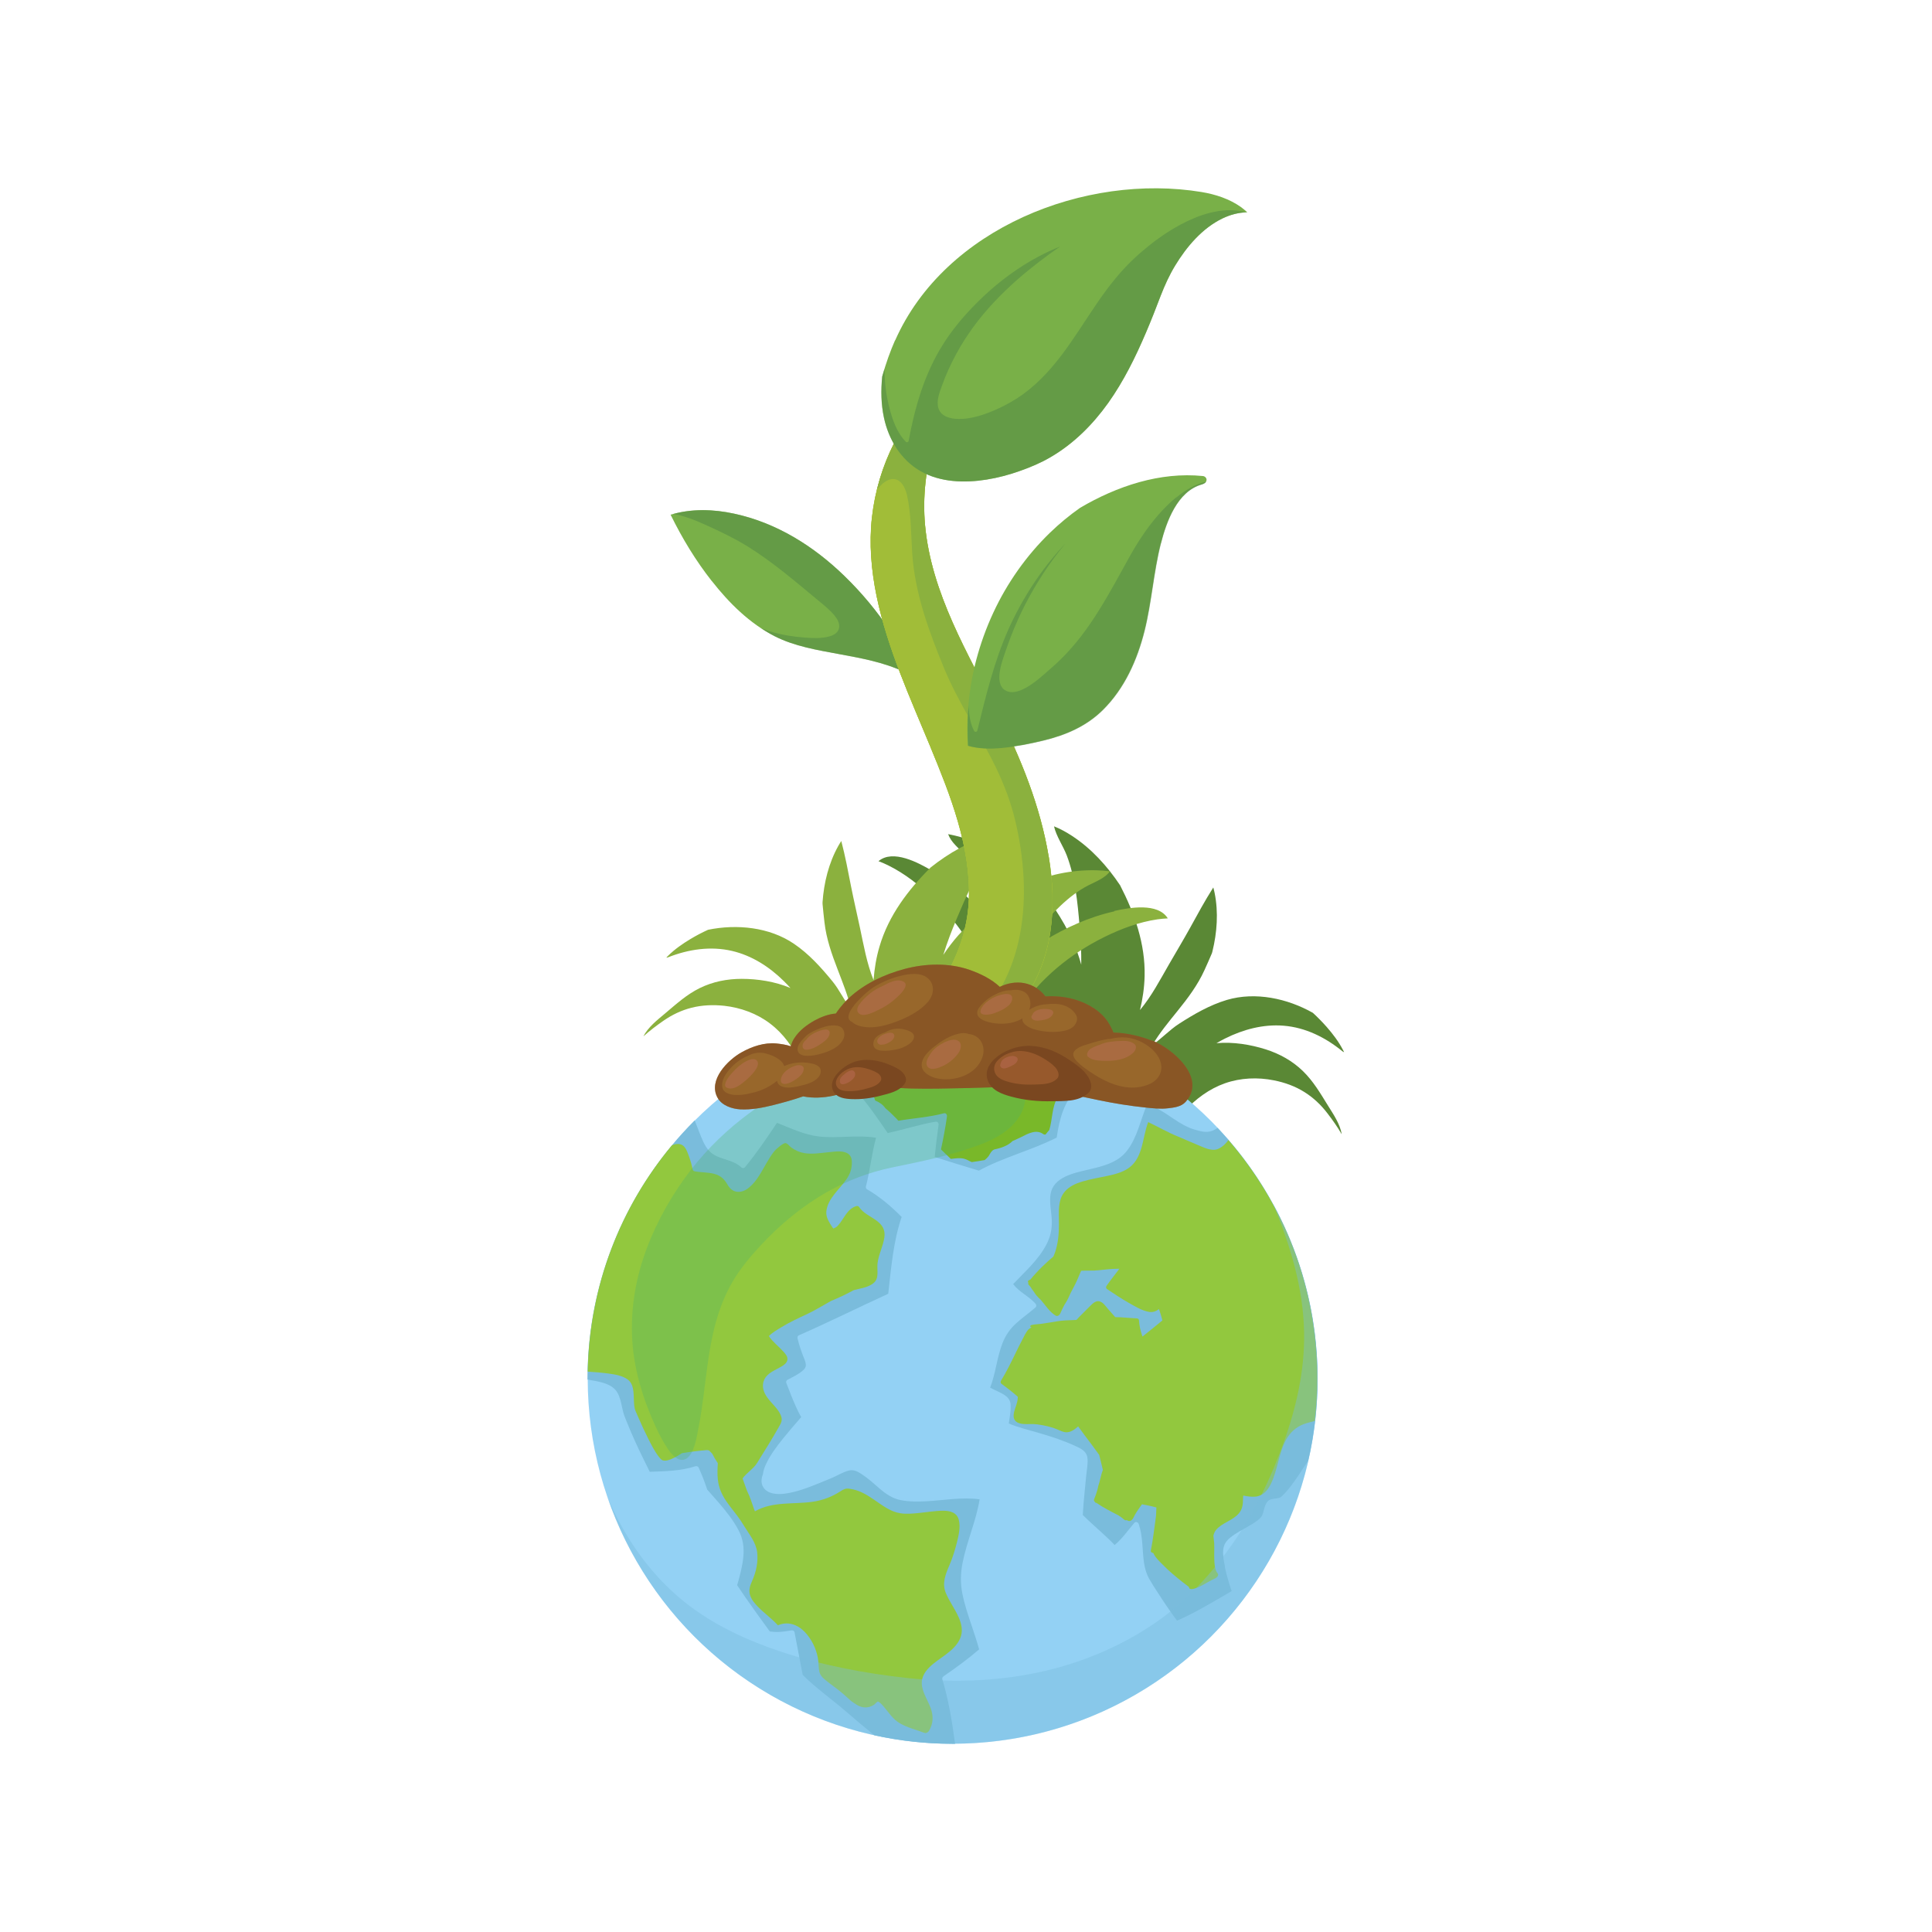 <?xml version="1.0" encoding="UTF-8"?>
<svg xmlns="http://www.w3.org/2000/svg" viewBox="0 0 200 200">
  <defs>
    <style>
      .cls-1 {
        fill: #93d1f4;
      }

      .cls-1, .cls-2, .cls-3, .cls-4, .cls-5, .cls-6, .cls-7, .cls-8, .cls-9, .cls-10, .cls-11, .cls-12, .cls-13, .cls-14, .cls-15, .cls-16, .cls-17, .cls-18, .cls-19 {
        stroke-width: 0px;
      }

      .cls-2, .cls-4 {
        fill: #7abcdc;
      }

      .cls-2, .cls-4, .cls-9, .cls-10 {
        mix-blend-mode: multiply;
      }

      .cls-2, .cls-17 {
        opacity: .4;
      }

      .cls-3 {
        fill: #4db167;
        opacity: .3;
      }

      .cls-3, .cls-17, .cls-19 {
        mix-blend-mode: screen;
      }

      .cls-5 {
        opacity: .5;
      }

      .cls-5, .cls-12 {
        fill: #7a4720;
      }

      .cls-6 {
        fill: #5a8835;
      }

      .cls-20 {
        isolation: isolate;
      }

      .cls-7 {
        fill: #92c83e;
      }

      .cls-8 {
        fill: #98672b;
      }

      .cls-9, .cls-11 {
        fill: #8bb13e;
      }

      .cls-10 {
        fill: #588f45;
        opacity: .61;
      }

      .cls-13 {
        fill: #bad532;
      }

      .cls-14 {
        fill: #97592c;
      }

      .cls-15 {
        fill: #79b048;
      }

      .cls-16 {
        fill: #79b829;
      }

      .cls-17 {
        fill: #c47162;
      }

      .cls-18, .cls-19 {
        fill: #a1bd38;
      }
    </style>
  </defs>
  <g class="cls-20">
    <g id="Capa_1" data-name="Capa 1">
      <g>
        <path class="cls-6" d="M96.47,90.15c2.33,1.36,4.28,3.14,6.03,5.19,1,1.18,1.92,2.42,2.81,3.68-.41-1.53-1.13-3-1.78-4.42-1-2.17-1.95-4.45-3.67-6.17-.65-.65-1.4-1.23-1.71-2.08.47.09.94.2,1.4.33,2.41.71,4.71,2.01,6.54,3.73,1.17,1.1,2.14,2.38,3.1,3.66.71,1.07,1.34,2.17,1.86,3.33.36.8.65,1.62.88,2.46.02-1.33-.06-2.67-.17-3.99-.21-2.46-.45-5-1.33-7.32-.39-1.01-1.07-1.95-1.32-3.01.65.26,1.27.6,1.85.98,2,1.3,3.66,3.13,4.99,5.12,0,0,0,0,0,0,1.51,2.93,2.62,6.08,2.54,9.41-.03,1.19-.2,2.36-.48,3.51,1.2-1.43,2.09-3.15,3.01-4.74.72-1.25,1.46-2.48,2.16-3.74.78-1.42,1.55-2.84,2.42-4.21.05.19.1.38.14.58.4,1.99.25,4.08-.23,6.04-.01.06-.03.12-.05.18-.25.59-.51,1.18-.78,1.77-.7,1.54-1.72,2.9-2.78,4.21-.92,1.14-1.86,2.27-2.6,3.52.95-.66,1.78-1.56,2.74-2.18,1.55-1,3.19-1.95,4.97-2.48,2.95-.87,6.27-.15,8.9,1.34.5.46.98.95,1.43,1.46.64.73,1.24,1.52,1.69,2.39.04.07.08.15.11.22-.05-.02-.11-.04-.17-.09-1.75-1.43-3.82-2.47-6.1-2.65-2.1-.17-4.19.39-6.06,1.33-.3.15-.59.31-.88.48,1.73-.16,3.55.15,5.1.64,1.44.46,2.76,1.19,3.85,2.25,1.09,1.06,1.82,2.33,2.61,3.6.52.84,1.24,1.88,1.4,2.93-.44-.76-.95-1.48-1.49-2.18-.65-.85-1.44-1.6-2.35-2.17-.96-.61-2.05-1-3.16-1.22-1.68-.34-3.46-.27-5.08.3-1.64.58-3.01,1.61-4.18,2.86-1.83-1.9-4.27-3.06-6.76-3.87-2.85-.92-5.8-1.45-8.69-2.19-.67-.17-1.34-.35-2-.56-.64-.2-1.29-.4-1.85-.78-.02-.01-.04-.03-.06-.05.04-1.55-.18-3.11-.59-4.6-1.05-3.83-3.27-7.22-6.1-9.97-1.38-1.34-2.93-2.56-4.66-3.41-.32-.16-.65-.3-.98-.42,1.49-1.27,4.14.16,5.51.97Z"/>
        <path class="cls-15" d="M73.69,60.15c1.78,2.27,3.91,4.39,6.51,5.71,2.07,1.05,4.42,1.43,6.68,1.85,2.28.42,4.61.84,6.72,1.84.22.1.43.22.65.34-.65-1.52-1.17-3.11-2.07-4.51-1.36-2.09-2.98-4.02-4.76-5.75-3.19-3.1-7.04-5.52-11.44-6.46-2.17-.47-4.43-.53-6.56.11,1.19,2.43,2.6,4.76,4.27,6.88Z"/>
        <path class="cls-10" d="M92.18,65.38c-1.36-2.09-2.98-4.02-4.76-5.75-3.19-3.1-7.04-5.52-11.44-6.46-2.08-.45-4.24-.52-6.29.04.06,0,.13.02.19.03,1.26.23,2.47.78,3.63,1.31,1.32.6,2.62,1.24,3.86,2,2.59,1.61,4.91,3.6,7.25,5.54.4.33.81.66,1.19,1.02.36.34.74.73.95,1.19.15.34.17.73-.04,1.04-.2.3-.56.46-.9.55-.81.22-1.69.17-2.52.11-1.11-.08-2.21-.25-3.29-.55-.41-.12-.82-.26-1.22-.41.46.3.92.58,1.41.83,2.07,1.05,4.42,1.43,6.68,1.85,2.28.42,4.61.84,6.72,1.84.22.1.43.22.65.34-.65-1.52-1.17-3.11-2.07-4.51Z"/>
        <path class="cls-11" d="M115.36,94.34c-2.63.59-5.04,1.68-7.33,3.09-1.32.81-2.57,1.72-3.81,2.64.86-1.34,1.99-2.51,3.05-3.66,1.61-1.76,3.22-3.64,5.38-4.75.82-.42,1.71-.74,2.26-1.46-.48-.06-.96-.1-1.44-.11-2.51-.06-5.1.47-7.37,1.55-1.45.69-2.76,1.61-4.07,2.54-1,.8-1.94,1.66-2.79,2.6-.58.65-1.11,1.35-1.59,2.07.39-1.27.87-2.52,1.39-3.75.96-2.28,1.95-4.62,3.51-6.56.68-.84,1.61-1.53,2.18-2.46-.7.05-1.39.18-2.06.36-2.3.63-4.44,1.86-6.32,3.35,0,0,0,0,0,0-2.34,2.32-4.36,4.98-5.3,8.18-.34,1.14-.53,2.31-.62,3.49-.7-1.73-1.03-3.64-1.41-5.43-.3-1.41-.63-2.81-.91-4.22-.31-1.59-.61-3.18-1.02-4.75-.11.17-.21.33-.31.51-.99,1.77-1.49,3.8-1.63,5.82,0,.06,0,.12,0,.18.06.64.12,1.28.2,1.92.19,1.68.75,3.28,1.36,4.86.52,1.37,1.08,2.73,1.4,4.15-.71-.92-1.21-2.03-1.94-2.92-1.17-1.43-2.44-2.84-3.98-3.88-2.54-1.73-5.92-2.06-8.89-1.45-.62.28-1.23.6-1.81.95-.84.5-1.65,1.07-2.34,1.75-.06.06-.12.12-.17.18.06,0,.12,0,.18-.03,2.1-.83,4.39-1.18,6.62-.66,2.06.48,3.87,1.65,5.36,3.12.24.23.47.48.69.72-1.6-.68-3.43-.95-5.05-.95-1.51,0-2.99.29-4.35.96-1.36.67-2.44,1.66-3.59,2.63-.76.64-1.76,1.41-2.23,2.36.65-.59,1.36-1.12,2.08-1.62.88-.61,1.86-1.08,2.9-1.34,1.1-.28,2.26-.32,3.39-.2,1.7.19,3.38.8,4.74,1.84,1.39,1.05,2.37,2.46,3.1,4,2.32-1.25,5.01-1.61,7.62-1.61,2.99,0,5.96.4,8.94.58.69.04,1.38.07,2.07.08.67,0,1.35.02,1.99-.17.02,0,.05-.02.07-.03.43-1.49,1.12-2.9,1.97-4.2,2.18-3.32,5.32-5.87,8.86-7.62,1.73-.85,3.57-1.54,5.48-1.82.35-.05.71-.08,1.07-.1-1.03-1.66-3.99-1.11-5.54-.77Z"/>
        <path class="cls-13" d="M108.56,88.68c-.86-5.19-2.87-10.16-5.23-14.83-3.13-6.18-6.93-12.44-7.57-19.5-.26-2.88.07-5.92.93-8.68.79-2.54,2.15-5.08,4.22-6.74.51-.41,1.05-.78,1.63-1.08.35-.18.76-.56.64-1-.11-.41-.64-.46-.97-.3-.27.15-.54.3-.81.46-.06.04-.13.07-.19.11-3.6,2.11-6.69,4.93-8.62,8.71-1.23,2.41-2.02,5.05-2.32,7.73-.31,2.72-.07,5.48.48,8.16,1.13,5.44,3.48,10.54,5.59,15.65,2.05,4.96,4.16,10.27,3.96,15.73-.18,4.95-2.77,9.21-5.94,12.85-.05.06-.1.11-.15.17-.2-.01-.42.02-.59.1-.81.33-1.89,1.13-1.63,2.16.21.82,1.07,1.25,1.84,1.35.74.09,1.48-.07,2.22-.15.87-.09,1.72-.28,2.56-.55,2.91-.95,5.48-3.05,7.29-5.48,3.16-4.26,3.51-9.79,2.67-14.86Z"/>
        <path class="cls-18" d="M108.56,88.68c-.86-5.19-2.87-10.16-5.23-14.83-3.13-6.18-6.93-12.44-7.57-19.5-.26-2.88.07-5.92.93-8.68.79-2.54,2.15-5.08,4.22-6.74.51-.41,1.05-.78,1.63-1.08.35-.18.76-.56.64-1-.11-.41-.64-.46-.97-.3-.27.15-.54.3-.81.46-.06.04-.13.07-.19.11-3.6,2.11-6.69,4.93-8.62,8.71-1.23,2.41-2.02,5.05-2.32,7.73-.31,2.72-.07,5.48.48,8.16,1.13,5.44,3.48,10.54,5.59,15.65,2.05,4.96,4.16,10.27,3.96,15.73-.18,4.95-2.77,9.21-5.94,12.85-.05.06-.1.11-.15.17-.2-.01-.42.02-.59.1-.81.33-1.89,1.13-1.63,2.16.21.82,1.07,1.25,1.84,1.35.74.09,1.48-.07,2.22-.15.87-.09,1.72-.28,2.56-.55,2.91-.95,5.48-3.05,7.29-5.48,3.16-4.26,3.51-9.79,2.67-14.86Z"/>
        <path class="cls-19" d="M96.33,77.37c2.05,4.96,4.16,10.27,3.96,15.73-.16,4.28-2.12,8.05-4.69,11.34.26-.16.52-.33.75-.5,1.41-1.01,2.71-2.3,3.66-3.76,2.83-4.39,2.08-10.2.63-14.93-1.52-4.94-4.04-9.48-6.12-14.2-1.08-2.45-2.03-4.95-2.67-7.56-.62-2.55-.97-5.17-.96-7.79,0-3.46.65-6.86,1.8-10.1-.04.07-.08.14-.11.21-1.23,2.41-2.02,5.05-2.32,7.73-.31,2.72-.07,5.48.48,8.16,1.13,5.44,3.48,10.54,5.59,15.65Z"/>
        <path class="cls-9" d="M108.56,88.68c-.86-5.19-2.87-10.16-5.23-14.83-3.13-6.18-6.93-12.44-7.57-19.5-.26-2.88.07-5.92.93-8.68.79-2.54,2.15-5.08,4.22-6.74.51-.41,1.05-.78,1.63-1.08.35-.18.76-.56.64-1-.11-.41-.64-.46-.97-.3-.27.15-.54.3-.81.46-.06.04-.13.07-.19.11-3.6,2.11-6.69,4.93-8.62,8.71-.78,1.54-1.39,3.17-1.8,4.84.17-.2.35-.4.55-.58.41-.35.96-.65,1.5-.43.62.25.92,1.03,1.06,1.63.43,1.94.4,3.97.53,5.95.27,4.14,1.71,8.07,3.28,11.88,1.47,3.59,3.68,6.81,5.37,10.3.85,1.75,1.54,3.56,2,5.46.47,1.96.78,3.97.88,5.99.19,3.88-.39,7.8-2.26,11.24-.73,1.35-1.65,2.68-2.73,3.78-.48.49-.99.94-1.51,1.39-.85.75-1.73,1.48-2.63,2.18.6-.1,1.19-.25,1.77-.44,2.91-.95,5.48-3.05,7.29-5.48,3.16-4.26,3.51-9.79,2.67-14.86Z"/>
        <path class="cls-15" d="M120.16,56.27c.58-2.28,1.7-5.42,4.24-6.13.21-.06.47-.19.5-.43.03-.21-.16-.41-.37-.43-4.44-.45-8.9,1.04-12.72,3.29-1.11.78-2.15,1.64-3.12,2.58-1.21,1.17-2.31,2.46-3.29,3.84-.99,1.4-1.86,2.89-2.58,4.45-.73,1.57-1.32,3.21-1.76,4.88-.45,1.71-.73,3.47-.86,5.23-.08,1.21-.08,2.43-.01,3.64,1.1.32,2.28.33,3.41.23,1.48-.13,2.95-.42,4.4-.77,2.31-.56,4.44-1.47,6.15-3.16,2.25-2.23,3.56-5.17,4.32-8.2.74-2.97.93-6.05,1.68-9.02Z"/>
        <path class="cls-10" d="M121.76,51.48c-1.33,1.1-2.46,2.45-3.43,3.87-1.09,1.59-1.96,3.33-2.91,5.01-1.06,1.88-2.16,3.75-3.48,5.47-.64.83-1.33,1.63-2.08,2.37-.57.56-1.18,1.09-1.78,1.61-.58.5-1.18,1-1.85,1.37-.56.31-1.27.61-1.91.4-1.48-.5-.7-2.77-.36-3.78.6-1.79,1.3-3.53,2.16-5.2,1.15-2.24,2.54-4.38,4.16-6.32-.06.07-.13.13-.19.2-2.34,2.52-4.26,5.47-5.67,8.61-1.51,3.37-2.37,6.97-3.25,10.55-.04.14-.25.17-.32.04-.4-.74-.52-1.6-.57-2.42,0-.09,0-.18,0-.27-.02.19-.04.39-.05.58-.08,1.21-.08,2.43-.01,3.64,1.1.32,2.28.33,3.41.23,1.48-.13,2.95-.42,4.4-.77,2.31-.56,4.44-1.47,6.15-3.16,2.25-2.23,3.56-5.17,4.32-8.2.74-2.97.93-6.05,1.68-9.02.58-2.28,1.7-5.42,4.24-6.13.17-.05.36-.14.45-.3-1.14.24-2.2.9-3.1,1.64Z"/>
        <path class="cls-15" d="M92.65,35.24c-.47,1.07-.95,2.37-1.32,3.74-.14,1.42-.12,2.86.18,4.25.48,2.27,1.76,4.39,3.82,5.56,2.04,1.15,4.53,1.22,6.79.86,1.19-.19,2.36-.5,3.5-.91,1.08-.38,2.14-.83,3.13-1.41,2.39-1.39,4.37-3.37,5.97-5.61,1.6-2.25,2.83-4.75,3.91-7.28.54-1.26,1.04-2.54,1.53-3.83.42-1.08.89-2.12,1.49-3.11,1.19-1.96,2.81-3.88,4.91-4.89.8-.38,1.67-.62,2.56-.63-.19-.18-.41-.36-.65-.54-1.19-.85-2.64-1.32-4.07-1.56-12.05-1.99-26.59,3.74-31.73,15.35Z"/>
        <path class="cls-10" d="M128.92,21.95c-2.04-.51-4.19.07-6.04.96-1.92.92-3.66,2.2-5.24,3.63-1.57,1.42-2.87,3.08-4.06,4.82-1.24,1.81-2.38,3.68-3.7,5.42-1.31,1.72-2.8,3.31-4.64,4.48-.89.57-1.85,1.05-2.83,1.43-1.01.39-2.1.7-3.19.68-.81-.01-1.82-.24-2.08-1.13-.23-.79.14-1.68.41-2.42.78-2.13,1.87-4.14,3.21-5.97,1.34-1.83,2.92-3.47,4.62-4.96,1.38-1.21,2.85-2.32,4.36-3.37-1.55.62-3.02,1.41-4.4,2.34-1.57,1.05-3.02,2.27-4.35,3.62-1.3,1.31-2.48,2.73-3.45,4.3-1.87,3.01-2.84,6.41-3.48,9.87-.02.13-.21.16-.29.08-.74-.75-1.18-1.76-1.49-2.76-.48-1.54-.72-3.18-.72-4.81-.08.27-.16.54-.24.82-.14,1.42-.12,2.86.18,4.25.48,2.27,1.76,4.39,3.82,5.56,2.04,1.15,4.53,1.22,6.79.86,1.19-.19,2.36-.5,3.5-.91,1.08-.38,2.14-.83,3.13-1.41,2.39-1.39,4.37-3.37,5.97-5.61,1.6-2.25,2.83-4.75,3.91-7.28.54-1.26,1.04-2.54,1.53-3.83.42-1.08.89-2.12,1.49-3.11,1.19-1.96,2.81-3.88,4.91-4.89.78-.38,1.63-.61,2.5-.63-.04-.01-.08-.02-.12-.03Z"/>
        <circle class="cls-1" cx="98.62" cy="142.73" r="37.78"/>
        <path class="cls-4" d="M101.32,121.19c2.56-1.4,5.47-2.11,8.07-3.43.04-.25.08-.51.12-.76.17-.92.41-1.83.83-2.68.38-.77.95-1.42,1.56-2.01.47-.45.97-.85,1.49-1.24,0-.11-.01-.22-.02-.33-.04-.35-.07-.77-.25-1.09-.16-.28-.57-.26-.85-.26-.8,0-1.58.1-2.38.08-1.21-.03-2.42-.03-3.62-.11-.57-.04-1.14-.09-1.71-.17-.59-.08-1.13-.23-1.71-.41-.55-.17-1.07-.26-1.62-.04-.45.18-.84.49-1.21.8-.65.54-1.32,1.24-2.18,1.42-.69.15-1.36-.07-1.95-.43-.7-.44-1.29-1.05-1.89-1.63-.8.56-1.59,1.15-2.36,1.75-.77.61-1.51,1.26-2.29,1.86-.17.13-.41.3-.65.5,1.18,1.34,2.19,2.81,3.19,4.28,1.65-.35,3.27-.88,4.94-1.17.22-.04.36.12.33.33-.16,1.1-.29,2.21-.4,3.32,1.52.48,3.04.96,4.56,1.41Z"/>
        <path class="cls-4" d="M97.69,173.52c1.25-.86,2.5-1.77,3.67-2.78-.22-.8-.49-1.59-.75-2.38-.38-1.12-.76-2.24-.99-3.4-.21-1.08-.19-2.11.03-3.2.44-2.22,1.4-4.32,1.76-6.55-1.82-.25-3.68.1-5.5.2-.89.05-1.8.05-2.68-.12-.83-.16-1.53-.64-2.17-1.19-.6-.52-1.18-1.06-1.85-1.49-.39-.26-.81-.5-1.29-.39-.62.14-1.19.51-1.77.76-.43.18-.86.36-1.29.53-1.16.47-2.35.94-3.6,1.11-.77.1-1.79.07-2.25-.67-.26-.42-.2-.9-.03-1.35.04-.37.17-.74.35-1.1.44-.93,1.08-1.77,1.72-2.57.61-.76,1.25-1.5,1.89-2.23-.18-.3-.33-.62-.47-.92-.41-.86-.73-1.76-1.08-2.64-.04-.1.03-.25.12-.3.53-.28,1.11-.55,1.57-.94.22-.18.36-.38.34-.65-.03-.33-.2-.67-.32-.98-.22-.57-.4-1.14-.54-1.73-.02-.11.01-.25.12-.3,3.12-1.37,6.17-2.89,9.27-4.31.3-2.64.52-5.42,1.39-7.95-1.08-1.09-2.25-2.09-3.58-2.86-.1-.06-.15-.19-.12-.3.43-1.65.59-3.39,1.05-5.04-1.95-.33-3.94.09-5.9-.13-1.53-.17-2.93-.86-4.36-1.41-1.05,1.57-2.11,3.14-3.32,4.6-.09.11-.28.09-.38,0-.7-.67-1.69-.76-2.54-1.15-.68-.31-1.07-.82-1.38-1.48-.33-.7-.57-1.43-.86-2.14-.01-.03-.02-.05-.04-.08-6.85,6.84-11.09,16.29-11.09,26.74,0,.03,0,.05,0,.08.58.11,1.18.19,1.72.37.42.14.84.34,1.14.67.36.39.51.93.63,1.43.07.31.13.62.21.92.09.34.24.68.37,1.01.27.68.56,1.35.86,2.01.48,1.06,1,2.1,1.51,3.14,1.6-.06,3.21-.08,4.75-.58.1-.03.25.02.3.12.35.75.64,1.52.9,2.3.4.45.79.89,1.18,1.34.77.9,1.53,1.84,2.08,2.9.45.86.57,1.75.48,2.72s-.36,1.97-.64,2.94c.28.4.54.81.82,1.21.84,1.21,1.7,2.4,2.57,3.59.04-.01.08-.01.12,0,.7.1,1.41,0,2.1-.12.13-.02.3.03.33.19.29,1.46.55,2.93.84,4.4.32.33.65.64,1,.94.7.61,1.42,1.18,2.15,1.76.94.74,1.84,1.55,2.76,2.32.5.42,1.01.83,1.51,1.25,2.61.57,5.31.88,8.09.88.09,0,.18,0,.27,0-.3-2.25-.66-4.5-1.32-6.68-.04-.12.03-.24.12-.3Z"/>
        <path class="cls-4" d="M126.81,162.18c-.12-.57-.24-1.18-.18-1.76.05-.54.33-.93.74-1.26.58-.46,1.24-.8,1.88-1.17.32-.18.64-.37.93-.6.3-.22.48-.43.58-.79.11-.38.17-.81.43-1.13.23-.29.57-.31.91-.35.24-.03.43-.06.61-.24.15-.14.29-.3.43-.45.32-.36.62-.75.9-1.15.48-.67.92-1.38,1.38-2.07.63-2.73.97-5.57.97-8.49,0-10.06-3.94-19.19-10.35-25.96-.24.17-.5.31-.78.37-.33.08-.68.04-1.01-.04-.4-.1-.8-.2-1.18-.37-1.51-.64-2.73-1.96-4.33-2.38-.68,1.59-1,3.4-2.08,4.79-.99,1.28-2.61,1.62-4.1,1.97-1.44.34-3.54.77-3.81,2.53-.13.88.09,1.79.13,2.68.04.91-.14,1.73-.56,2.53-.83,1.59-2.22,2.8-3.44,4.09.62.82,1.64,1.26,2.32,2.03.09.1.11.28,0,.38-.66.58-1.38,1.07-2.02,1.66-.62.56-1.08,1.23-1.39,2.01-.59,1.5-.71,3.14-1.29,4.64.5.28,1.04.46,1.51.78.41.28.6.58.61,1.07.02.63-.1,1.25-.19,1.86,1.02.43,2.14.69,3.19,1,1.3.38,2.57.8,3.79,1.37.34.16.71.33.94.64.21.27.25.6.24.93-.01.53-.11,1.06-.16,1.59-.05.59-.11,1.18-.17,1.77-.06.62-.12,1.24-.15,1.87,0,.1-.01.2-.02.3,1.07,1.07,2.26,2.02,3.3,3.11.79-.66,1.37-1.52,2.04-2.3.14-.16.39-.06.45.12.45,1.32.35,2.68.55,4.04.09.58.25,1.14.54,1.65.26.46.55.91.84,1.35.63.99,1.29,1.96,1.98,2.9.02.02.04.05.06.07,1.62-.71,3.16-1.61,4.68-2.49.32-.19.64-.38.97-.57-.28-.83-.53-1.67-.71-2.52Z"/>
        <g>
          <path class="cls-7" d="M99.21,167.36c-.37-.83-.92-1.57-1.28-2.41-.45-1.04-.05-1.98.37-2.96.32-.75.56-1.53.76-2.32.18-.73.38-1.56.2-2.31-.19-.78-.89-.97-1.61-.97-.86,0-1.73.16-2.58.24-.62.06-1.26.12-1.88.02-.51-.08-.99-.29-1.43-.55-.86-.51-1.62-1.17-2.53-1.6-.42-.2-.86-.33-1.32-.39-.36-.05-.59.06-.88.25-.88.58-1.85.95-2.89,1.1-2.02.29-4.15-.06-5.99.99-.04-.09-.08-.19-.11-.28-.2-.6-.4-1.21-.68-1.78,0-.02-.02-.04-.03-.06-.16-.43-.31-.85-.46-1.28.42-.59,1.11-.98,1.5-1.6.75-1.21,1.51-2.41,2.21-3.65.27-.48.48-.77.23-1.33-.3-.68-.92-1.17-1.35-1.76-.42-.56-.65-1.23-.34-1.9.33-.7,1.14-.97,1.76-1.34.27-.16.58-.37.63-.7.05-.35-.21-.62-.42-.86-.47-.53-1.11-1-1.5-1.6.37-.37.86-.65,1.3-.92.83-.5,1.67-.9,2.54-1.3.89-.41,1.73-.93,2.58-1.41.43-.18.85-.36,1.27-.56.35-.17.7-.35,1.05-.54.06-.02.13-.05.19-.06.63-.16,1.36-.26,1.89-.68.64-.51.35-1.34.43-2.04.1-.93.58-1.78.71-2.71.11-.79-.22-1.31-.85-1.76-.61-.44-1.36-.75-1.78-1.4-.05-.08-.17-.1-.26-.08-.99.3-1.26,1.29-1.89,1.99-.16.18-.34.29-.52.33-.1-.14-.19-.28-.28-.43-.27-.45-.49-.86-.42-1.4.17-1.31,1.38-2.24,2.08-3.27.33-.48.52-.97.55-1.56.02-.35-.01-.75-.29-1-.5-.46-1.44-.3-2.05-.24-.85.08-1.73.24-2.58.1-.47-.08-.96-.29-1.35-.58-.19-.14-.44-.51-.66-.45-.26.07-.56.34-.76.51-.14.11-.26.23-.37.37-.3.37-.54.8-.79,1.21-.5.86-.99,1.84-1.77,2.49-.31.26-.69.46-1.11.46-.54,0-.88-.31-1.14-.75-.32-.56-.71-.94-1.36-1.11-.67-.18-1.38-.14-2.06-.27-.08-.02-.17-.1-.19-.19-.08-.44-.21-.88-.36-1.3-.13-.36-.3-.9-.61-1.15-.33-.27-.79-.21-1.17-.05-5.31,6.37-8.55,14.52-8.72,23.43.72.05,1.45.1,2.17.2.65.09,1.4.21,1.95.6.68.49.62,1.41.66,2.16.02.36.02.75.16,1.09.11.25.22.51.33.76.31.71.64,1.43.99,2.12.33.65.67,1.34,1.13,1.92.11.14.27.31.39.34.32.08.68-.05.97-.18.35-.16.69-.36,1.01-.57.86-.14,1.73-.25,2.6-.32,0,0,0,0,0,0,.07.01.14.03.2.04.1.11.21.22.32.32.17.34.37.68.59,1-.04.56-.06,1.12,0,1.68.2,1.84,1.38,2.81,2.36,4.25.13.2.26.4.38.6.52.85,1.2,1.66,1.33,2.68.12,1.01-.1,2.03-.51,2.95-.23.51-.4,1.02-.2,1.57.16.45.49.82.82,1.16.65.66,1.42,1.21,2.04,1.89.99-.43,2-.11,2.76.67.71.73,1.2,1.73,1.38,2.74.08.46.05.94.15,1.4.08.32.26.54.5.75.43.37.9.69,1.35,1.04.5.39.98.81,1.44,1.24.2.14.4.28.61.41.56.33,1.19.35,1.75-.02.12-.08.27-.28.41-.35,0,.02.07.04.11.06.18.12.33.29.47.45.55.64.96,1.34,1.72,1.77.79.45,1.68.66,2.53.98.16.06.37-.07.45-.2.46-.76.48-1.56.18-2.38-.28-.75-.75-1.44-.89-2.24-.28-1.62,1.45-2.52,2.52-3.34.57-.43,1.11-.93,1.41-1.59.35-.77.16-1.56-.17-2.29Z"/>
          <path class="cls-16" d="M111.45,110.75c-.11-.11-.23-.21-.32-.28-.07-.05-.15-.09-.22-.14-1.63-.03-3.26-.12-4.88-.28-.86-.08-1.69-.22-2.54-.4-.24-.05-.48-.1-.72-.15-.48.12-.94.29-1.4.48-1.26.66-2.49,1.39-3.6,2.29-.09.07-.22.11-.32.04-.54-.36-1.01-.8-1.53-1.19-.28-.21-.59-.45-.93-.61-.18.09-.34.22-.48.34-.43.38-.63.91-.97,1.36-.19.25-.19.25-.46.14-.22-.09-.43-.21-.65-.3-.25-.1-.52-.17-.8-.19-.44.33-.89.65-1.36.94.1.38.2.75.32,1.12.42.18.8.41,1.06.8.4.33.77.69,1.13,1.06.07.08.15.16.22.24,1.57-.27,3.16-.36,4.7-.77.22-.06.35.13.33.33-.16,1.14-.38,2.28-.62,3.41.34.33.68.65,1.02.98.03,0,.06,0,.09-.01.44-.05.88-.12,1.31,0,.28.07.51.24.77.34.44-.06.88-.13,1.33-.21.16-.12.3-.26.41-.41.14-.21.23-.44.43-.6.04-.03.09-.05.13-.08.36-.08.71-.17,1.04-.31.34-.14.63-.32.88-.57.31-.14.62-.27.93-.43.69-.35,1.53-.81,2.25-.29.07.05.15.06.24.04.12-.16.25-.31.38-.46.34-1.1.26-2.38.86-3.37.32-.52.93-.77,1.41-1.11.3-.2.84-.48.94-.88-.13-.29-.26-.57-.38-.86Z"/>
          <path class="cls-7" d="M127.18,118.01c-.32.41-.69.79-1.18.96-.62.21-1.42-.2-1.98-.43-.69-.28-1.37-.6-2.06-.88-1.07-.43-2.06-1.01-3.1-1.5-.65,1.7-.5,3.91-2.28,4.92-.8.45-1.75.61-2.64.79-.81.17-1.64.32-2.42.62-.67.26-1.29.68-1.61,1.35-.41.88-.28,1.98-.29,2.92,0,.96-.08,1.9-.38,2.82-.06.18-.13.34-.2.51-.19.15-.37.31-.55.47-.43.39-.85.8-1.24,1.23-.2.22-.41.44-.59.68-.12.01-.29.11-.24.25,0,.02.03.05.04.07-.02.06-.03.14.01.19.07.08.13.15.2.23.11.18.23.36.37.53.13.24.33.46.52.65.06.06.12.11.18.17.02.02.04.04.05.06.47.54.86,1.19,1.49,1.57.18.11.4-.04.47-.21.13-.3.28-.6.43-.89.12-.18.23-.37.33-.55.12-.23.22-.47.33-.71.15-.29.3-.57.45-.86.21-.41.38-.84.56-1.27.02-.05.05-.09.07-.14.06,0,.13-.02.19-.02.38,0,.75,0,1.13-.01.65-.03,1.29-.14,1.94-.17.23,0,.46-.01.7-.02-.44.59-.91,1.16-1.33,1.77-.07.1-.07.25.03.32.75.5,1.49,1,2.27,1.44.62.35,1.35.8,2.06.93.42.08.77-.05,1.06-.29.09.25.18.51.25.77.04.14.08.28.11.41-.42.33-.81.68-1.2.98-.29.23-.57.46-.86.69,0-.03-.02-.05-.03-.07-.16-.51-.31-1.05-.33-1.59,0-.13-.09-.21-.22-.22-.74-.03-1.5-.13-2.24-.13-.25-.29-.51-.58-.77-.87-.24-.28-.49-.68-.88-.77-.35-.08-.66.2-.89.43-.3.29-.58.59-.88.88-.21.2-.41.41-.6.62-.39.03-.79.02-1.18.05-.53.03-1.06.13-1.59.22-.31.05-.62.1-.94.14-.31.04-.64.04-.95.12-.13.03-.16.19-.06.21,0,0-.01,0-.02,0,.03.01.07.02.1.03-.12.06-.24.13-.34.23-.27.3-.45.73-.64,1.08-.25.47-.48.94-.71,1.42-.46.94-.92,1.89-1.47,2.78-.06.1-.07.24.03.32.55.4,1.09.82,1.61,1.27.03.03.07.06.1.09,0,.07-.01.16-.02.21-.02.23-.08.43-.15.66-.13.4-.34.88-.25,1.31.1.45.57.6.98.63.48.04.96-.03,1.44.04.7.09,1.44.25,2.1.53.31.13.59.28.93.29.28,0,.54-.11.78-.27.15-.1.29-.22.43-.34.45.64.93,1.25,1.39,1.87.27.36.53.72.79,1.08.12.52.25,1.04.38,1.56-.11.27-.18.55-.25.84-.04.15-.07.29-.11.44-.08.23-.15.48-.19.72-.1.36-.22.71-.36,1.04-.04.09,0,.2.07.25,0,0,.01,0,.02.01.01.08.08.11.16.11.72.5,1.5.89,2.27,1.29.22.14.43.29.62.46.06.06.16.06.25.03.03.02.06.03.08.05.23.14.48-.06.58-.26.24-.51.58-.98.91-1.43.16.04.31.07.46.09.34.07.69.15,1.03.24-.02.3-.03.59-.04.89-.17,1.2-.3,2.4-.54,3.59-.02.09.06.18.14.2.04.01.09.03.13.05.19.46.63.85.95,1.18.65.67,1.38,1.27,2.11,1.85.2.16.41.32.62.47,0,.49.97.03,1.15-.06.54-.26,1.04-.6,1.59-.84.14-.06.38-.31.24-.49-.33-.39-.34-1.04-.36-1.53-.02-.55.02-1.1-.01-1.65-.02-.24-.05-.48-.08-.73.05-.22.13-.43.28-.61.63-.75,1.71-.95,2.35-1.7.41-.48.43-1,.44-1.6,0-.08.01-.17.02-.25.42.08.84.15,1.27.11.75-.07,1.26-.65,1.57-1.28.74-1.48.81-3.21,1.62-4.66.4-.71,1.02-1.27,1.79-1.56.38-.14.76-.23,1.15-.33.17-1.44.26-2.91.26-4.4,0-9.45-3.48-18.09-9.22-24.71Z"/>
        </g>
        <path class="cls-2" d="M131.82,124.69c1.75,4.24,3.1,8.63,3.18,13.24.07,3.96-.81,7.79-2.15,11.5-1.22,3.38-2.78,6.67-4.77,9.66-2.22,3.33-4.92,6.39-8.2,8.7-3.69,2.61-8.04,4.42-12.46,5.35-4.43.93-8.98,1.05-13.47.57-4.44-.48-8.92-1.34-13.16-2.75-3.5-1.17-6.91-2.74-9.82-5.04-3.15-2.5-5.54-5.67-7.32-9.26-.26-.53-.51-1.07-.75-1.61,5.11,14.81,19.17,25.46,35.72,25.46,20.86,0,37.78-16.92,37.78-37.78,0-6.53-1.66-12.67-4.57-18.03Z"/>
        <path class="cls-3" d="M104.71,110.5c-2.01-1.54-5.52-2.02-7.54-1.98-6.35.14-13.53,1.98-18.61,5.94-.2.15-.38.31-.57.47-.4.29-.8.58-1.19.89-2.23,1.75-4.23,3.8-5.89,6.1-1.85,2.56-3.37,5.43-4.35,8.43-.95,2.92-1.34,6-1.06,9.06.26,2.7,1.05,5.29,2.14,7.76.37.84.76,1.67,1.25,2.44.34.54.81,1.28,1.47,1.48.71.21,1.17-.5,1.4-1.06.25-.62.37-1.29.5-1.94.15-.76.28-1.52.39-2.29.44-2.99.65-6.02,1.46-8.94.41-1.47.98-2.9,1.75-4.22.8-1.35,1.81-2.56,2.88-3.71,2.03-2.19,4.37-4.13,6.98-5.59,2.05-1.15,4.26-1.99,6.56-2.47,3.19-.66,6.32-1.28,9.37-2.45,1.53-.59,3.03-1.47,3.89-2.87,1.06-1.72.76-3.82-.83-5.05Z"/>
        <g>
          <path class="cls-8" d="M119.27,107.74c-1.19-.47-2.61-.82-4.01-.85-.16-.41-.37-.8-.59-1.13-.75-1.11-1.95-1.81-3.18-2.22-1.03-.34-2.17-.46-3.27-.39-.51-.69-1.29-1.21-2.21-1.38-.83-.15-1.73,0-2.51.39-.87-.81-1.99-1.36-3.13-1.76-2.15-.75-4.59-.67-6.78-.08-2.07.56-4.09,1.51-5.67,2.96-.29.26-.92.92-1.39,1.64-.77.06-1.55.36-2.22.73-.81.46-1.56,1.02-2.08,1.82-.15.23-.29.53-.37.84-.48-.17-1.01-.24-1.48-.29-1.25-.12-2.52.3-3.64.93-1.4.79-3.44,2.84-2.48,4.65.45.86,1.54,1.19,2.37,1.24,1.14.06,2.34-.17,3.45-.45.98-.25,2.02-.53,3.05-.89,0,0,.02,0,.03,0,1.01.2,2.08.14,3.08-.07,1.09-.23,2.09-.62,3.05-1.15.75.09,1.51.16,2.25.23,1.93.19,3.81.21,5.74.18,1.89-.03,3.81-.07,5.71-.14,1.29-.05,2.63-.12,3.93-.36.6.24,1.21.44,1.83.59,1.62.41,3.27.75,4.9,1.09,1.63.34,3.27.61,4.93.78.77.08,1.54.17,2.32.08.61-.07,1.37-.15,1.83-.66,2.24-2.48-1.37-5.54-3.47-6.36Z"/>
          <path class="cls-5" d="M119.27,107.74c-1.19-.47-2.61-.82-4.01-.85-.16-.41-.37-.8-.59-1.13-.75-1.11-1.95-1.81-3.18-2.22-1.03-.34-2.17-.46-3.27-.39-.51-.69-1.29-1.21-2.21-1.38-.83-.15-1.73,0-2.51.39-.87-.81-1.99-1.36-3.13-1.76-2.15-.75-4.59-.67-6.78-.08-2.07.56-4.09,1.51-5.67,2.96-.29.26-.92.92-1.39,1.64-.77.06-1.55.36-2.22.73-.81.46-1.56,1.02-2.08,1.82-.15.23-.29.53-.37.84-.48-.17-1.01-.24-1.48-.29-1.25-.12-2.52.3-3.64.93-1.4.79-3.44,2.84-2.48,4.65.45.86,1.54,1.19,2.37,1.24,1.14.06,2.34-.17,3.45-.45.98-.25,2.02-.53,3.05-.89,0,0,.02,0,.03,0,1.01.2,2.08.14,3.08-.07,1.09-.23,2.09-.62,3.05-1.15.75.09,1.51.16,2.25.23,1.93.19,3.81.21,5.74.18,1.89-.03,3.81-.07,5.71-.14,1.29-.05,2.63-.12,3.93-.36.6.24,1.21.44,1.83.59,1.62.41,3.27.75,4.9,1.09,1.63.34,3.27.61,4.93.78.77.08,1.54.17,2.32.08.61-.07,1.37-.15,1.83-.66,2.24-2.48-1.37-5.54-3.47-6.36ZM84.28,111.89c-.41.25-.89.38-1.35.49-.51.13-1.06.25-1.58.19-.35-.04-.82-.2-.9-.64,0-.02,0-.03,0-.05-.7.57-1.53.99-2.37,1.2-.82.21-1.82.42-2.63.15-.29-.1-.6-.29-.67-.65-.1-.47.1-.99.36-1.38.53-.81,1.38-1.54,2.28-1.9.59-.32,1.24-.41,1.87-.24.56.15,1.22.42,1.63.86.13.14.21.29.26.44.82-.38,1.81-.45,2.63-.31.39.07,1.08.21,1.15.74.07.49-.34.89-.69,1.1ZM87.3,107.56c-.42.88-1.49,1.29-2.31,1.52-.45.13-.92.22-1.38.22-.34,0-.82-.06-.99-.42-.19-.39.09-.82.33-1.12.1-.12.22-.25.34-.36.32-.38.83-.62,1.25-.81.57-.25,1.21-.46,1.84-.44.32.01.7.09.88.39.19.3.19.71.04,1.03ZM88.24,105.81c-1.48-.58,1.49-3.18,2.15-3.59.87-.54,1.84-.96,2.83-1.2.86-.21,2.02-.39,2.77.2.82.64.71,1.74.08,2.48-.73.85-1.77,1.43-2.76,1.85-1.35.56-2.92,1.05-4.35.65-.27-.08-.53-.2-.72-.38ZM94.62,107.33c-.03.46-.5.77-.84.95-.4.22-.82.34-1.26.41-.48.07-2.08.33-2.11-.58-.02-.7.57-1.03,1.2-1.23.55-.34,1.21-.47,1.83-.35.34.07,1.21.26,1.18.8ZM101.7,109.44c-.59,1.71-2.54,2.38-4.04,2.28-.5-.03-1.02-.13-1.47-.39-.31-.18-.68-.46-.76-.88-.15-.85.65-1.59,1.2-2.04.66-.54,1.44-1.05,2.24-1.3.43-.14.97-.25,1.4-.07.14.01.27.04.41.08.93.31,1.36,1.32,1.02,2.31ZM111.19,106.2c-.3.31-.73.46-1.13.53-.94.17-1.98.1-2.91-.15-.56-.15-1.39-.56-1.31-1.16-.07.04-.13.09-.2.12-.86.45-1.96.52-2.91.35-.46-.08-1.02-.22-1.37-.57-.31-.32-.23-.71.02-1.04.41-.54.96-.98,1.54-1.28.51-.27,1.09-.5,1.67-.48.72-.14,1.52-.04,1.88.62.25.46.25.96.07,1.4.54-.36,1.24-.57,1.86-.58,1.12-.16,2.35.06,2.98,1.08.25.4.07.87-.21,1.17ZM118.86,112.28c-1.3.51-2.7.34-3.98-.2-.72-.3-1.41-.7-2.07-1.15-.47-.32-.95-.65-1.35-1.08-.23-.25-.51-.67-.26-1.01.29-.39.83-.57,1.26-.7.79-.24,1.67-.54,2.54-.61.49-.11,1-.17,1.51-.13.94.06,1.89.49,2.64,1.12.62.53,1.16,1.3,1.06,2.18-.09.81-.69,1.32-1.35,1.58Z"/>
          <g>
            <path class="cls-12" d="M112.38,111.1c-.49-.57-1.19-1.05-1.67-1.37-1.21-.82-2.54-1.39-3.98-1.46-.88-.04-1.77.16-2.57.54-1.02.49-2.4,1.57-1.92,3,.37,1.09,1.56,1.47,2.44,1.71,1.38.38,2.81.51,4.23.48,1.2-.02,2.72.07,3.73-.83.65-.58.2-1.53-.27-2.07Z"/>
            <path class="cls-14" d="M109.19,110.44c-.31-.34-.74-.61-1.04-.8-.74-.47-1.56-.8-2.43-.84-.53-.02-1.07.11-1.56.34-.62.3-1.48.95-1.19,1.83.22.67.96.9,1.51,1.05.86.23,1.75.29,2.63.25.74-.03,1.68,0,2.29-.58.39-.37.09-.94-.2-1.25Z"/>
          </g>
          <g>
            <path class="cls-12" d="M93.19,110.8c-.41-.31-.95-.51-1.32-.66-.93-.36-1.92-.53-2.91-.35-.61.11-1.2.4-1.7.79-.65.5-1.48,1.46-.99,2.39.38.71,1.26.78,1.9.81,1.01.04,2.03-.1,3.01-.36.83-.22,1.9-.42,2.47-1.23.37-.52-.07-1.1-.46-1.39Z"/>
            <path class="cls-14" d="M90.84,111.09c-.26-.18-.59-.3-.82-.38-.57-.2-1.17-.3-1.77-.19-.37.07-.73.25-1.03.48-.39.3-.9.9-.6,1.46.23.43.77.48,1.17.5.62.02,1.25-.08,1.85-.25.51-.14,1.17-.29,1.51-.79.22-.33-.06-.67-.3-.84Z"/>
          </g>
          <path class="cls-17" d="M78.42,109.89c-.35-.72-1.83.21-2.62,1.16-.59.63-.98,1.36-.56,1.55.7.32,1.5-.36,2.03-.82.33-.29,1.43-1.3,1.15-1.89Z"/>
          <path class="cls-17" d="M82.41,110.31c-.44.1-1.21.52-1.46,1.07-.09.16-.14.35-.11.55.05.35.5.3.71.23.41-.13.79-.37,1.13-.65.25-.2.48-.47.52-.82.06-.47-.53-.45-.79-.39Z"/>
          <path class="cls-17" d="M85.86,106.8c-.12-.45-1-.1-1.26,0-.41.16-.87.44-1.14.83-.12.09-.22.2-.28.31-.21.36-.09.77.35.73.59-.05,1.13-.38,1.62-.73.33-.23.84-.67.72-1.15Z"/>
          <path class="cls-17" d="M88.31,110.83c-.19-.1-.47.07-.64.17-.09.06-.18.13-.26.21-.17.13-.37.3-.44.51-.06.21-.04.45.17.51.17.05.41-.05.56-.12.25-.1.48-.28.67-.5.22-.26.23-.64-.07-.79Z"/>
          <path class="cls-17" d="M93.61,101.67c-.5-.34-1.13-.13-1.65.1-.19.09-.39.19-.57.29-.97.4-1.9,1.16-2.46,1.96-.26.36-.28.78.12.98.54.26,1.55-.3,2.03-.53.75-.36,1.41-.86,2.01-1.45.21-.2.98-1.03.52-1.34Z"/>
          <path class="cls-17" d="M92.49,107.01c-.13-.13-.42-.11-.58-.07-.37.1-.67.19-.95.5-.28.31-.14.71.25.71.05,0,.09,0,.14-.02.28.02.59-.16.82-.3.22-.13.59-.55.32-.81Z"/>
          <path class="cls-17" d="M99.14,107.72c-.51-.28-1.38.16-1.81.42-.48.3-.89.68-1.16,1.2-.23.35-.4.83-.11,1.13.37.38,1.1.07,1.48-.09.62-.27,1.27-.78,1.68-1.38.27-.4.41-1.02-.07-1.28Z"/>
          <path class="cls-17" d="M102.81,103.28c-.22.12-.9.54-1.14.97-.03.04-.06.09-.08.13-.44.88.82.68,1.24.54.58-.2,1.89-.71,1.95-1.5.08-.97-1.59-.35-1.97-.13Z"/>
          <path class="cls-17" d="M107.73,104.47c-.3.06-.75.22-.85.57-.1.11-.15.25-.07.38.17.29.66.25.93.21.41-.06.95-.16,1.2-.55.45-.71-.86-.67-1.2-.61Z"/>
          <path class="cls-17" d="M104.83,109.31c-.22,0-.44.07-.64.15-.24.1-.51.28-.58.57-.09.17-.11.35.04.48.26.22.7,0,.96-.12.28-.14.6-.27.72-.61.12-.33-.28-.47-.5-.47Z"/>
          <path class="cls-17" d="M117.42,108.06c-.43-.32-.94-.32-1.43-.3-.5.02-1.46.06-2.13.39-.33.1-.65.23-.95.41-.22.13-.55.59-.27.84.39.34.93.38,1.41.41,1.07.06,2.48-.04,3.3-.87.21-.22.39-.64.07-.88Z"/>
        </g>
      </g>
    </g>
  </g>
</svg>